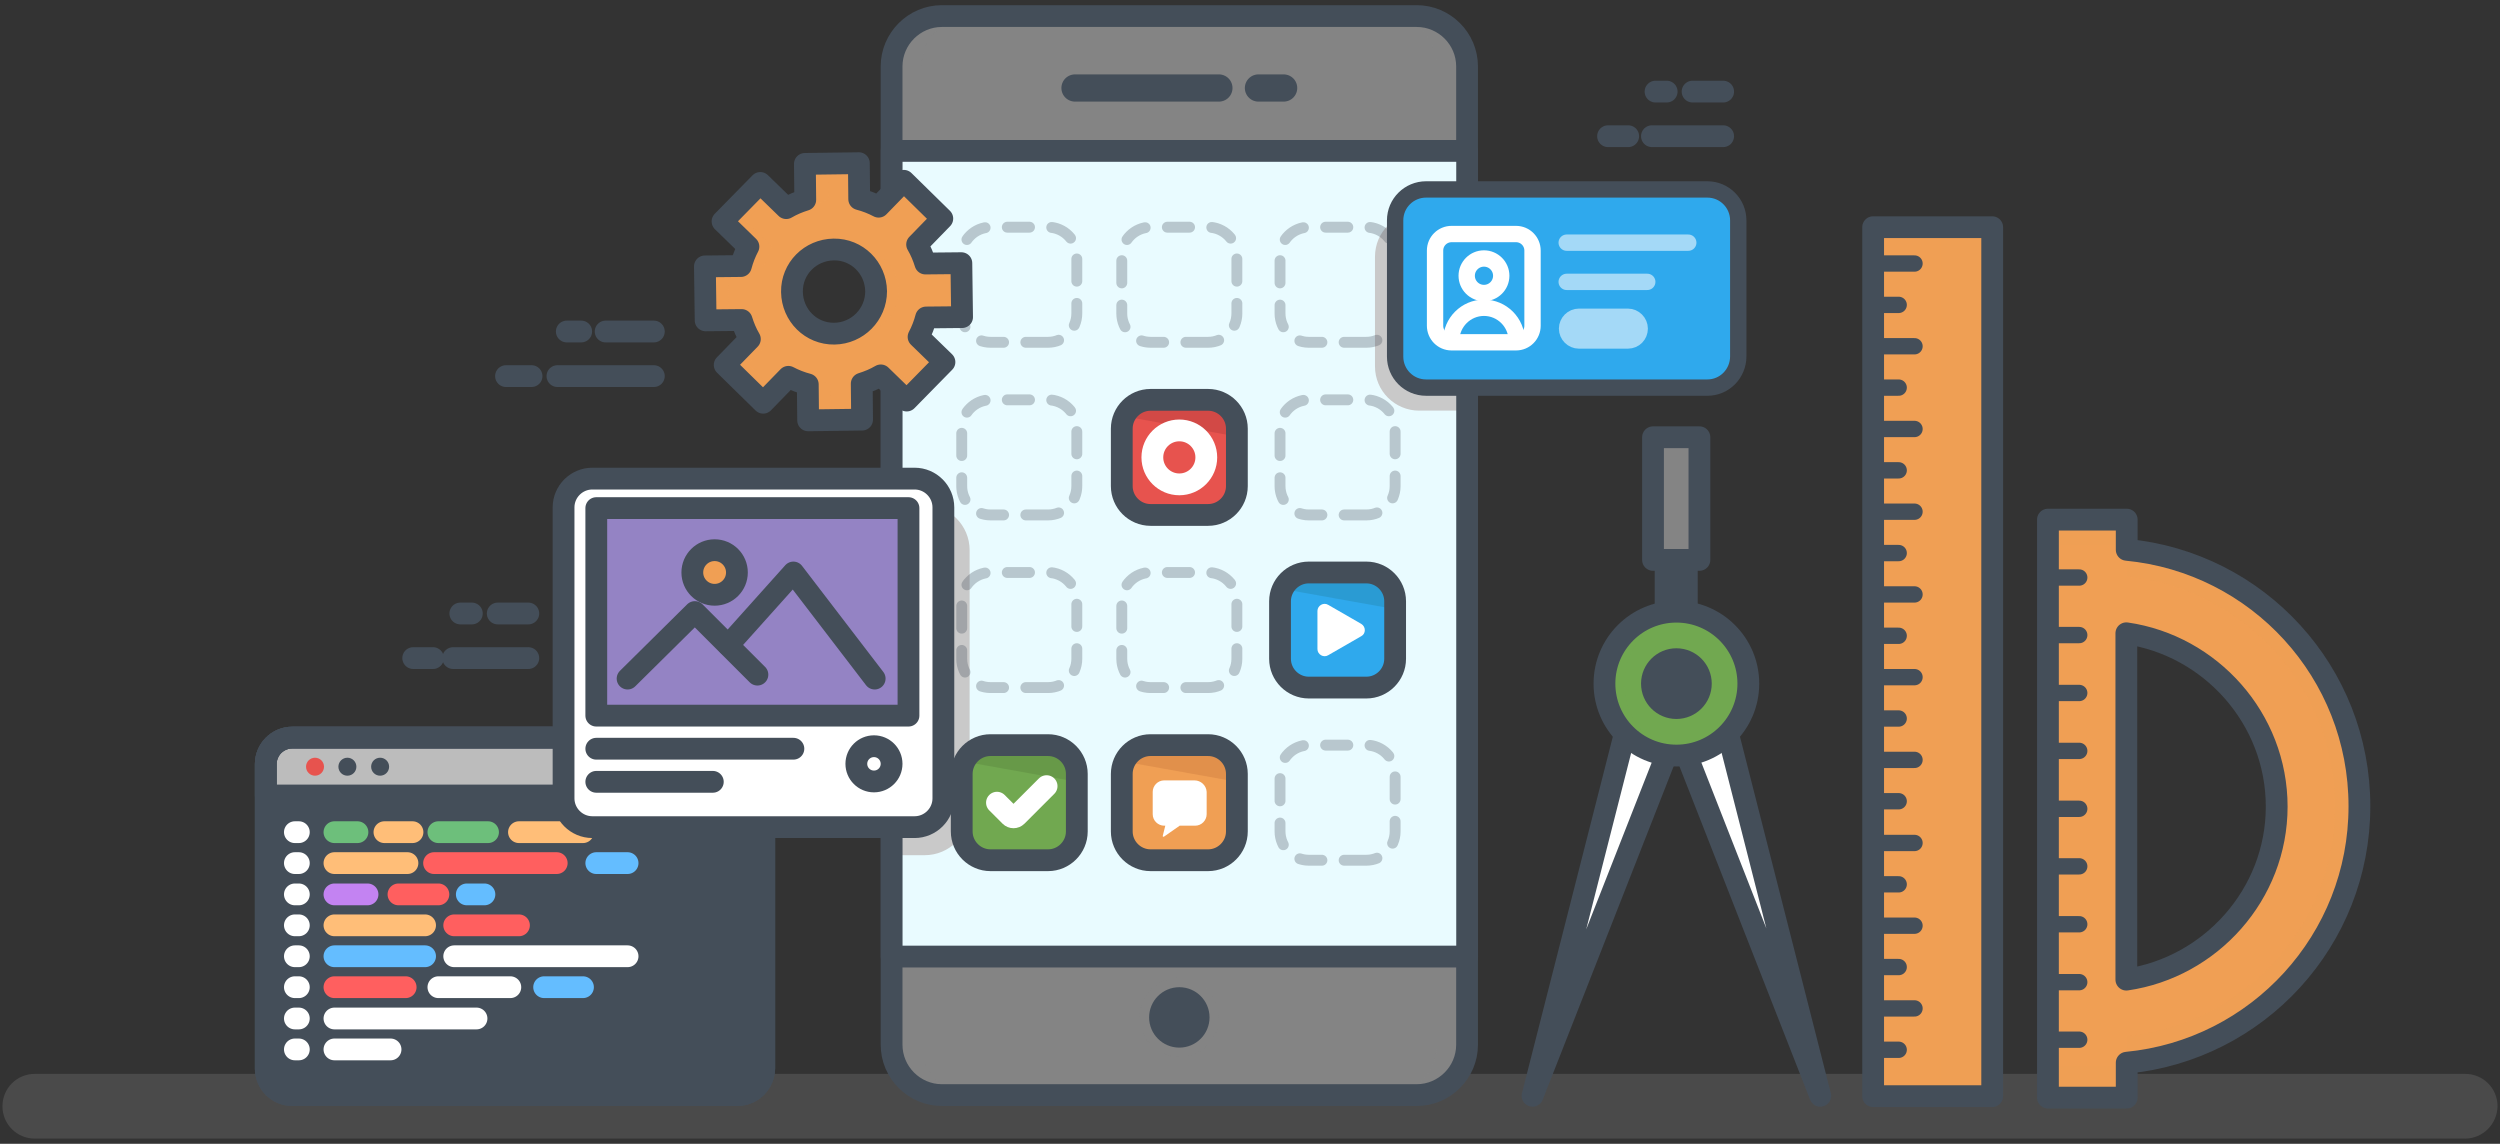 <svg width="459" height="210" viewBox="0 0 459 210" fill="none" xmlns="http://www.w3.org/2000/svg">
<rect x="0" y="0" width="459" height="210" fill="#333333" stroke="none"/>
<path opacity="0.28" d="M452.538 209.05H6.396C3.094 209.05 0.452 206.409 0.452 203.107C0.452 199.805 3.094 197.163 6.396 197.163H452.604C455.906 197.163 458.548 199.805 458.548 203.107C458.482 206.409 455.84 209.05 452.538 209.05Z" fill="#848484"/>
<path d="M433.19 148.032C433.19 123.467 414.567 103.259 390.464 100.948V95.401H376.002V201.522H390.464V195.116C414.501 192.805 433.19 172.598 433.19 148.032ZM390.398 179.862V116.269C405.851 118.514 418.001 131.919 418.001 148.098C418.001 164.211 405.851 177.617 390.398 179.862Z" fill="#F09F54"/>
<path opacity="0.29" d="M390.398 100.948V95.401H375.936V201.522H390.398V195.116C414.501 192.805 433.124 172.664 433.124 148.032C433.19 123.467 414.501 103.259 390.398 100.948ZM390.398 190.23V195.711H376.861V100.222H390.398V105.835C411.596 107.882 428.699 125.976 428.699 148.032C428.765 170.088 411.662 188.182 390.398 190.23Z" fill="#F09F54"/>
<path d="M433.19 148.032C433.19 123.467 414.567 103.259 390.464 100.948V95.401H376.002V201.522H390.464V195.116C414.501 192.805 433.19 172.598 433.19 148.032ZM390.398 179.862V116.269C405.851 118.514 418.001 131.919 418.001 148.098C418.001 164.211 405.851 177.617 390.398 179.862Z" stroke="#444E59" stroke-width="4" stroke-miterlimit="10" stroke-linecap="round" stroke-linejoin="round"/>
<path d="M381.747 190.89H375.936" stroke="#444E59" stroke-width="3" stroke-miterlimit="10" stroke-linecap="round" stroke-linejoin="round"/>
<path d="M381.747 180.324H375.936" stroke="#444E59" stroke-width="3" stroke-miterlimit="10" stroke-linecap="round" stroke-linejoin="round"/>
<path d="M381.747 169.692H375.936" stroke="#444E59" stroke-width="3" stroke-miterlimit="10" stroke-linecap="round" stroke-linejoin="round"/>
<path d="M381.747 159.06H375.936" stroke="#444E59" stroke-width="3" stroke-miterlimit="10" stroke-linecap="round" stroke-linejoin="round"/>
<path d="M381.747 148.495H375.936" stroke="#444E59" stroke-width="3" stroke-miterlimit="10" stroke-linecap="round" stroke-linejoin="round"/>
<path d="M381.747 137.863H375.936" stroke="#444E59" stroke-width="3" stroke-miterlimit="10" stroke-linecap="round" stroke-linejoin="round"/>
<path d="M381.747 127.231H375.936" stroke="#444E59" stroke-width="3" stroke-miterlimit="10" stroke-linecap="round" stroke-linejoin="round"/>
<path d="M381.747 116.599H375.936" stroke="#444E59" stroke-width="3" stroke-miterlimit="10" stroke-linecap="round" stroke-linejoin="round"/>
<path d="M381.747 106.033H375.936" stroke="#444E59" stroke-width="3" stroke-miterlimit="10" stroke-linecap="round" stroke-linejoin="round"/>
<path d="M365.766 41.713H343.908V201.258H365.766V41.713Z" fill="#F09F54"/>
<path d="M365.766 41.713H343.908V201.258H365.766V41.713Z" fill="#F09F54"/>
<path opacity="0.29" d="M365.766 41.713H356.257V201.258H365.766V41.713Z" fill="#F09F54"/>
<path d="M365.766 41.713H343.908V201.258H365.766V41.713Z" stroke="#444E59" stroke-width="4" stroke-miterlimit="10" stroke-linecap="round" stroke-linejoin="round"/>
<path d="M351.503 185.145H343.908" stroke="#444E59" stroke-width="3" stroke-miterlimit="10" stroke-linecap="round" stroke-linejoin="round"/>
<path d="M348.597 192.739H343.908" stroke="#444E59" stroke-width="3" stroke-miterlimit="10" stroke-linecap="round" stroke-linejoin="round"/>
<path d="M351.503 169.956H343.908" stroke="#444E59" stroke-width="3" stroke-miterlimit="10" stroke-linecap="round" stroke-linejoin="round"/>
<path d="M348.597 177.551H343.908" stroke="#444E59" stroke-width="3" stroke-miterlimit="10" stroke-linecap="round" stroke-linejoin="round"/>
<path d="M351.503 154.768H343.908" stroke="#444E59" stroke-width="3" stroke-miterlimit="10" stroke-linecap="round" stroke-linejoin="round"/>
<path d="M348.597 162.362H343.908" stroke="#444E59" stroke-width="3" stroke-miterlimit="10" stroke-linecap="round" stroke-linejoin="round"/>
<path d="M351.503 139.514H343.908" stroke="#444E59" stroke-width="3" stroke-miterlimit="10" stroke-linecap="round" stroke-linejoin="round"/>
<path d="M348.597 147.108H343.908" stroke="#444E59" stroke-width="3" stroke-miterlimit="10" stroke-linecap="round" stroke-linejoin="round"/>
<path d="M351.503 124.325H343.908" stroke="#444E59" stroke-width="3" stroke-miterlimit="10" stroke-linecap="round" stroke-linejoin="round"/>
<path d="M348.597 131.919H343.908" stroke="#444E59" stroke-width="3" stroke-miterlimit="10" stroke-linecap="round" stroke-linejoin="round"/>
<path d="M351.503 109.137H343.908" stroke="#444E59" stroke-width="3" stroke-miterlimit="10" stroke-linecap="round" stroke-linejoin="round"/>
<path d="M348.597 116.731H343.908" stroke="#444E59" stroke-width="3" stroke-miterlimit="10" stroke-linecap="round" stroke-linejoin="round"/>
<path d="M351.503 93.948H343.908" stroke="#444E59" stroke-width="3" stroke-miterlimit="10" stroke-linecap="round" stroke-linejoin="round"/>
<path d="M348.597 101.543H343.908" stroke="#444E59" stroke-width="3" stroke-miterlimit="10" stroke-linecap="round" stroke-linejoin="round"/>
<path d="M351.503 78.76H343.908" stroke="#444E59" stroke-width="3" stroke-miterlimit="10" stroke-linecap="round" stroke-linejoin="round"/>
<path d="M348.597 86.354H343.908" stroke="#444E59" stroke-width="3" stroke-miterlimit="10" stroke-linecap="round" stroke-linejoin="round"/>
<path d="M351.503 63.572H343.908" stroke="#444E59" stroke-width="3" stroke-miterlimit="10" stroke-linecap="round" stroke-linejoin="round"/>
<path d="M348.597 71.166H343.908" stroke="#444E59" stroke-width="3" stroke-miterlimit="10" stroke-linecap="round" stroke-linejoin="round"/>
<path d="M351.503 48.383H343.908" stroke="#444E59" stroke-width="3" stroke-miterlimit="10" stroke-linecap="round" stroke-linejoin="round"/>
<path d="M348.597 55.977H343.908" stroke="#444E59" stroke-width="3" stroke-miterlimit="10" stroke-linecap="round" stroke-linejoin="round"/>
<path d="M312.013 80.279H303.494V102.797H312.013V80.279Z" fill="#848484"/>
<path opacity="0.25" d="M306.664 80.279H303.494V102.797H306.664V80.279Z" fill="#848484"/>
<path d="M312.013 80.279H303.494V102.797H312.013V80.279Z" stroke="#444E59" stroke-width="4" stroke-miterlimit="10" stroke-linecap="round" stroke-linejoin="round"/>
<path d="M309.701 102.863H305.805V113.759H309.701V102.863Z" fill="white"/>
<path d="M309.701 102.863H305.805V113.759H309.701V102.863Z" stroke="#444E59" stroke-width="4" stroke-miterlimit="10" stroke-linecap="round" stroke-linejoin="round"/>
<path d="M301.183 123.467L281.372 201.192L311.484 124.523L301.183 123.467Z" fill="white"/>
<path d="M301.183 123.467L281.372 201.192L311.484 124.523L301.183 123.467Z" stroke="#444E59" stroke-width="4" stroke-miterlimit="10" stroke-linecap="round" stroke-linejoin="round"/>
<path d="M314.39 123.467L334.201 201.192L304.154 124.523L314.39 123.467Z" fill="white"/>
<path d="M314.39 123.467L334.201 201.192L304.154 124.523L314.39 123.467Z" stroke="#444E59" stroke-width="4" stroke-miterlimit="10" stroke-linecap="round" stroke-linejoin="round"/>
<path d="M307.786 138.721C315.08 138.721 320.994 132.808 320.994 125.514C320.994 118.22 315.08 112.306 307.786 112.306C300.492 112.306 294.579 118.22 294.579 125.514C294.579 132.808 300.492 138.721 307.786 138.721Z" fill="#71A850"/>
<path opacity="0.4" d="M298.277 125.514C298.277 118.844 303.23 113.363 309.635 112.439C309.041 112.373 308.447 112.306 307.786 112.306C300.522 112.306 294.579 118.25 294.579 125.514C294.579 132.778 300.522 138.721 307.786 138.721C308.381 138.721 309.041 138.655 309.635 138.589C303.23 137.664 298.277 132.183 298.277 125.514Z" fill="#71A850"/>
<path d="M307.786 138.721C315.08 138.721 320.994 132.808 320.994 125.514C320.994 118.22 315.08 112.306 307.786 112.306C300.492 112.306 294.579 118.22 294.579 125.514C294.579 132.808 300.492 138.721 307.786 138.721Z" stroke="#444E59" stroke-width="4" stroke-miterlimit="10" stroke-linecap="round" stroke-linejoin="round"/>
<path d="M307.786 130.004C310.266 130.004 312.277 127.994 312.277 125.514C312.277 123.034 310.266 121.023 307.786 121.023C305.306 121.023 303.296 123.034 303.296 125.514C303.296 127.994 305.306 130.004 307.786 130.004Z" fill="#444E59"/>
<path d="M307.786 130.004C310.266 130.004 312.277 127.994 312.277 125.514C312.277 123.034 310.266 121.023 307.786 121.023C305.306 121.023 303.296 123.034 303.296 125.514C303.296 127.994 305.306 130.004 307.786 130.004Z" stroke="#444E59" stroke-width="4" stroke-miterlimit="10" stroke-linecap="round" stroke-linejoin="round"/>
<path d="M260.108 201.06H172.94C167.855 201.06 163.695 196.899 163.695 191.814V12.195C163.695 7.11 167.855 2.95 172.94 2.95H260.108C265.193 2.95 269.353 7.11 269.353 12.195V191.814C269.353 196.899 265.193 201.06 260.108 201.06Z" fill="#848484"/>
<path opacity="0.28" d="M260.108 2.95H254.561C259.646 2.95 263.806 7.11 263.806 12.195V191.814C263.806 196.899 259.646 201.06 254.561 201.06H260.174C265.259 201.06 269.419 196.899 269.419 191.814V12.195C269.353 7.044 265.193 2.95 260.108 2.95Z" fill="#848484"/>
<path opacity="0.48" d="M169.176 191.814V12.195C169.176 7.11 173.336 2.95 178.421 2.95H172.94C167.855 2.95 163.695 7.11 163.695 12.195V191.814C163.695 196.899 167.855 201.06 172.94 201.06H178.421C173.336 201.06 169.176 196.899 169.176 191.814Z" fill="#848484"/>
<path d="M260.108 201.06H172.94C167.855 201.06 163.695 196.899 163.695 191.814V12.195C163.695 7.11 167.855 2.95 172.94 2.95H260.108C265.193 2.95 269.353 7.11 269.353 12.195V191.814C269.353 196.899 265.193 201.06 260.108 201.06Z" stroke="#444E59" stroke-width="4" stroke-miterlimit="10" stroke-linecap="round" stroke-linejoin="round"/>
<path d="M269.366 175.628V27.706L163.707 27.706L163.707 175.628L269.366 175.628Z" fill="#E9FBFF"/>
<path d="M268.825 75.392H260.57C256.08 75.392 252.448 71.76 252.448 67.27V47.128C252.448 42.638 256.08 39.006 260.57 39.006H268.825V75.392Z" fill="#C9C9C9"/>
<path d="M169.77 157.013H163.695V92.76H169.77C174.326 92.76 178.025 96.458 178.025 101.014V148.759C177.958 153.315 174.326 157.013 169.77 157.013Z" fill="#C9C9C9"/>
<path d="M269.366 175.628V27.706L163.707 27.706L163.707 175.628L269.366 175.628Z" stroke="#444E59" stroke-width="4" stroke-miterlimit="10" stroke-linecap="round" stroke-linejoin="round"/>
<path d="M231.052 16.157H235.674" stroke="#444E59" stroke-width="5" stroke-miterlimit="10" stroke-linecap="round" stroke-linejoin="round"/>
<path d="M197.373 16.157H223.788" stroke="#444E59" stroke-width="5" stroke-miterlimit="10" stroke-linecap="round" stroke-linejoin="round"/>
<path opacity="0.29" d="M216.524 194.06C220.536 194.06 223.788 190.807 223.788 186.796C223.788 182.784 220.536 179.532 216.524 179.532C212.512 179.532 209.26 182.784 209.26 186.796C209.26 190.807 212.512 194.06 216.524 194.06Z" fill="#848484"/>
<path d="M216.524 192.343C219.587 192.343 222.071 189.859 222.071 186.796C222.071 183.732 219.587 181.249 216.524 181.249C213.46 181.249 210.977 183.732 210.977 186.796C210.977 189.859 213.46 192.343 216.524 192.343Z" fill="#444E59"/>
<g opacity="0.3">
<path d="M192.421 157.938H181.855C178.949 157.938 176.572 155.56 176.572 152.655V142.089C176.572 139.183 178.949 136.806 181.855 136.806H192.421C195.326 136.806 197.703 139.183 197.703 142.089V152.655C197.703 155.56 195.326 157.938 192.421 157.938Z" stroke="#444E59" stroke-width="2" stroke-linecap="round" stroke-linejoin="round" stroke-dasharray="4.08 4.08"/>
<path d="M250.863 157.938H240.297C237.391 157.938 235.014 155.56 235.014 152.655V142.089C235.014 139.183 237.391 136.806 240.297 136.806H250.863C253.768 136.806 256.146 139.183 256.146 142.089V152.655C256.146 155.56 253.768 157.938 250.863 157.938Z" stroke="#444E59" stroke-width="2" stroke-linecap="round" stroke-linejoin="round" stroke-dasharray="4.08 4.08"/>
<path d="M221.807 157.938H211.241C208.335 157.938 205.958 155.56 205.958 152.655V142.089C205.958 139.183 208.335 136.806 211.241 136.806H221.807C224.712 136.806 227.09 139.183 227.09 142.089V152.655C227.09 155.56 224.712 157.938 221.807 157.938Z" stroke="#444E59" stroke-width="2" stroke-linecap="round" stroke-linejoin="round" stroke-dasharray="4.08 4.08"/>
<path d="M192.421 126.24H181.855C178.949 126.24 176.572 123.863 176.572 120.957V110.391C176.572 107.486 178.949 105.108 181.855 105.108H192.421C195.326 105.108 197.703 107.486 197.703 110.391V120.957C197.703 123.863 195.326 126.24 192.421 126.24Z" stroke="#444E59" stroke-width="2" stroke-linecap="round" stroke-linejoin="round" stroke-dasharray="4.08 4.08"/>
<path d="M250.863 126.24H240.297C237.391 126.24 235.014 123.863 235.014 120.957V110.391C235.014 107.486 237.391 105.108 240.297 105.108H250.863C253.768 105.108 256.146 107.486 256.146 110.391V120.957C256.146 123.863 253.768 126.24 250.863 126.24Z" stroke="#444E59" stroke-width="2" stroke-linecap="round" stroke-linejoin="round" stroke-dasharray="4.08 4.08"/>
<path d="M221.807 126.24H211.241C208.335 126.24 205.958 123.863 205.958 120.957V110.391C205.958 107.486 208.335 105.108 211.241 105.108H221.807C224.712 105.108 227.09 107.486 227.09 110.391V120.957C227.09 123.863 224.712 126.24 221.807 126.24Z" stroke="#444E59" stroke-width="2" stroke-linecap="round" stroke-linejoin="round" stroke-dasharray="4.08 4.08"/>
<path d="M192.421 94.543H181.855C178.949 94.543 176.572 92.165 176.572 89.26V78.694C176.572 75.788 178.949 73.411 181.855 73.411H192.421C195.326 73.411 197.703 75.788 197.703 78.694V89.26C197.703 92.165 195.326 94.543 192.421 94.543Z" stroke="#444E59" stroke-width="2" stroke-linecap="round" stroke-linejoin="round" stroke-dasharray="4.08 4.08"/>
<path d="M250.863 94.543H240.297C237.391 94.543 235.014 92.165 235.014 89.26V78.694C235.014 75.788 237.391 73.411 240.297 73.411H250.863C253.768 73.411 256.146 75.788 256.146 78.694V89.26C256.146 92.165 253.768 94.543 250.863 94.543Z" stroke="#444E59" stroke-width="2" stroke-linecap="round" stroke-linejoin="round" stroke-dasharray="4.08 4.08"/>
<path d="M221.807 94.543H211.241C208.335 94.543 205.958 92.165 205.958 89.26V78.694C205.958 75.788 208.335 73.411 211.241 73.411H221.807C224.712 73.411 227.09 75.788 227.09 78.694V89.26C227.09 92.165 224.712 94.543 221.807 94.543Z" stroke="#444E59" stroke-width="2" stroke-linecap="round" stroke-linejoin="round" stroke-dasharray="4.08 4.08"/>
<path d="M192.421 62.845H181.855C178.949 62.845 176.572 60.468 176.572 57.562V46.996C176.572 44.091 178.949 41.713 181.855 41.713H192.421C195.326 41.713 197.703 44.091 197.703 46.996V57.562C197.703 60.468 195.326 62.845 192.421 62.845Z" stroke="#444E59" stroke-width="2" stroke-linecap="round" stroke-linejoin="round" stroke-dasharray="4.08 4.08"/>
<path d="M250.863 62.845H240.297C237.391 62.845 235.014 60.468 235.014 57.562V46.996C235.014 44.091 237.391 41.713 240.297 41.713H250.863C253.768 41.713 256.146 44.091 256.146 46.996V57.562C256.146 60.468 253.768 62.845 250.863 62.845Z" stroke="#444E59" stroke-width="2" stroke-linecap="round" stroke-linejoin="round" stroke-dasharray="4.08 4.08"/>
<path d="M221.807 62.845H211.241C208.335 62.845 205.958 60.468 205.958 57.562V46.996C205.958 44.091 208.335 41.713 211.241 41.713H221.807C224.712 41.713 227.09 44.091 227.09 46.996V57.562C227.09 60.468 224.712 62.845 221.807 62.845Z" stroke="#444E59" stroke-width="2" stroke-linecap="round" stroke-linejoin="round" stroke-dasharray="4.08 4.08"/>
</g>
<path d="M192.421 157.938H181.855C178.949 157.938 176.572 155.56 176.572 152.655V142.089C176.572 139.183 178.949 136.806 181.855 136.806H192.421C195.326 136.806 197.703 139.183 197.703 142.089V152.655C197.703 155.56 195.326 157.938 192.421 157.938Z" fill="#71A850"/>
<path opacity="0.52" d="M192.421 136.806H181.855C179.742 136.806 177.893 138.061 177.1 139.844L197.703 143.542V142.089C197.703 139.183 195.326 136.806 192.421 136.806Z" fill="#5F8C42"/>
<path d="M192.421 157.938H181.855C178.949 157.938 176.572 155.56 176.572 152.655V142.089C176.572 139.183 178.949 136.806 181.855 136.806H192.421C195.326 136.806 197.703 139.183 197.703 142.089V152.655C197.703 155.56 195.326 157.938 192.421 157.938Z" stroke="#444E59" stroke-width="4" stroke-miterlimit="10" stroke-linecap="round" stroke-linejoin="round"/>
<path d="M221.807 157.938H211.241C208.335 157.938 205.958 155.56 205.958 152.655V142.089C205.958 139.183 208.335 136.806 211.241 136.806H221.807C224.712 136.806 227.09 139.183 227.09 142.089V152.655C227.09 155.56 224.712 157.938 221.807 157.938Z" fill="#F09F54"/>
<path opacity="0.52" d="M221.807 136.806H211.241C209.128 136.806 207.279 138.061 206.486 139.844L227.09 143.542V142.089C227.09 139.183 224.712 136.806 221.807 136.806Z" fill="#D38444"/>
<path d="M221.807 157.938H211.241C208.335 157.938 205.958 155.56 205.958 152.655V142.089C205.958 139.183 208.335 136.806 211.241 136.806H221.807C224.712 136.806 227.09 139.183 227.09 142.089V152.655C227.09 155.56 224.712 157.938 221.807 157.938Z" stroke="#444E59" stroke-width="4" stroke-miterlimit="10" stroke-linecap="round" stroke-linejoin="round"/>
<path d="M250.863 126.24H240.297C237.391 126.24 235.014 123.863 235.014 120.957V110.391C235.014 107.486 237.391 105.109 240.297 105.109H250.863C253.769 105.109 256.146 107.486 256.146 110.391V120.957C256.146 123.863 253.769 126.24 250.863 126.24Z" fill="#2FA9ED"/>
<path opacity="0.52" d="M250.863 105.109H240.297C238.184 105.109 236.335 106.363 235.542 108.146L256.146 111.844V110.391C256.146 107.486 253.769 105.109 250.863 105.109Z" fill="#288FBC"/>
<path d="M250.863 126.24H240.297C237.391 126.24 235.014 123.863 235.014 120.957V110.391C235.014 107.486 237.391 105.109 240.297 105.109H250.863C253.769 105.109 256.146 107.486 256.146 110.391V120.957C256.146 123.863 253.769 126.24 250.863 126.24Z" stroke="#444E59" stroke-width="4" stroke-miterlimit="10" stroke-linecap="round" stroke-linejoin="round"/>
<path d="M221.807 94.543H211.241C208.335 94.543 205.958 92.165 205.958 89.26V78.694C205.958 75.788 208.335 73.411 211.241 73.411H221.807C224.712 73.411 227.09 75.788 227.09 78.694V89.26C227.09 92.165 224.712 94.543 221.807 94.543Z" fill="#E7534E"/>
<path opacity="0.52" d="M221.807 73.411H211.241C209.128 73.411 207.279 74.666 206.486 76.449L227.09 80.147V78.694C227.09 75.788 224.712 73.411 221.807 73.411Z" fill="#BF4040"/>
<path d="M221.807 94.543H211.241C208.335 94.543 205.958 92.165 205.958 89.26V78.694C205.958 75.788 208.335 73.411 211.241 73.411H221.807C224.712 73.411 227.09 75.788 227.09 78.694V89.26C227.09 92.165 224.712 94.543 221.807 94.543Z" stroke="#444E59" stroke-width="4" stroke-miterlimit="10" stroke-linecap="round" stroke-linejoin="round"/>
<path d="M243.863 111.052L249.938 114.552C250.797 115.08 250.797 116.335 249.938 116.797L243.863 120.297C243.005 120.825 241.882 120.165 241.882 119.174V112.174C241.882 111.184 243.005 110.524 243.863 111.052Z" fill="white"/>
<path d="M219.297 143.278H213.75C212.562 143.278 211.637 144.268 211.637 145.391V149.485C211.637 150.674 212.628 151.598 213.75 151.598H213.948L213.486 153.447C213.42 153.579 213.618 153.711 213.75 153.579L216.59 151.598H219.43C220.618 151.598 221.543 150.608 221.543 149.485V145.391C221.477 144.202 220.486 143.278 219.297 143.278Z" fill="white"/>
<path d="M183.043 147.372L185.487 149.815C185.817 150.145 186.345 150.145 186.675 149.815L192.156 144.334" stroke="white" stroke-width="4" stroke-miterlimit="10" stroke-linecap="round" stroke-linejoin="round"/>
<path d="M216.524 88.93C219.259 88.93 221.477 86.712 221.477 83.977C221.477 81.242 219.259 79.024 216.524 79.024C213.789 79.024 211.571 81.242 211.571 83.977C211.571 86.712 213.789 88.93 216.524 88.93Z" stroke="white" stroke-width="4" stroke-miterlimit="10" stroke-linecap="round" stroke-linejoin="round"/>
<path d="M176.638 58.222L176.506 48.317L169.902 48.383C169.506 47.128 169.044 46.006 168.383 44.883L173.006 40.129L165.94 33.195L161.317 37.949C160.195 37.355 159.006 36.893 157.751 36.563L157.685 29.959L147.78 30.091L147.846 36.695C146.591 37.091 145.469 37.553 144.346 38.214L139.591 33.591L132.658 40.657L137.412 45.279C136.818 46.402 136.356 47.591 136.025 48.845L129.422 48.911L129.554 58.817L136.157 58.751C136.554 60.005 137.016 61.128 137.676 62.251L133.054 67.005L140.12 73.939L144.742 69.185C145.865 69.779 147.054 70.241 148.308 70.571L148.374 77.175L158.28 77.043L158.214 70.439C159.468 70.043 160.591 69.581 161.714 68.921L166.468 73.543L173.402 66.477L168.647 61.855C169.242 60.732 169.704 59.543 170.034 58.289L176.638 58.222ZM153.195 61.26C148.903 61.326 145.469 57.892 145.403 53.6C145.337 49.308 148.77 45.874 153.063 45.808C157.355 45.742 160.789 49.176 160.855 53.468C160.855 57.76 157.421 61.194 153.195 61.26Z" fill="white"/>
<path d="M176.638 58.222L176.506 48.317L169.902 48.383C169.506 47.128 169.044 46.006 168.383 44.883L173.006 40.129L165.94 33.195L161.317 37.949C160.195 37.355 159.006 36.893 157.751 36.563L157.685 29.959L147.78 30.091L147.846 36.695C146.591 37.091 145.469 37.553 144.346 38.214L139.591 33.591L132.658 40.657L137.412 45.279C136.818 46.402 136.356 47.591 136.025 48.845L129.422 48.911L129.554 58.817L136.157 58.751C136.554 60.005 137.016 61.128 137.676 62.251L133.054 67.005L140.12 73.939L144.742 69.185C145.865 69.779 147.054 70.241 148.308 70.571L148.374 77.175L158.28 77.043L158.214 70.439C159.468 70.043 160.591 69.581 161.714 68.921L166.468 73.543L173.402 66.477L168.647 61.855C169.242 60.732 169.704 59.543 170.034 58.289L176.638 58.222ZM153.195 61.26C148.903 61.326 145.469 57.892 145.403 53.6C145.337 49.308 148.77 45.874 153.063 45.808C157.355 45.742 160.789 49.176 160.855 53.468C160.855 57.76 157.421 61.194 153.195 61.26Z" fill="#F09F54"/>
<path d="M176.638 58.222L176.506 48.317L169.902 48.383C169.506 47.128 169.044 46.006 168.383 44.883L173.006 40.129L165.94 33.195L161.317 37.949C160.195 37.355 159.006 36.893 157.751 36.563L157.685 29.959L147.78 30.091L147.846 36.695C146.591 37.091 145.469 37.553 144.346 38.214L139.591 33.591L132.658 40.657L137.412 45.279C136.818 46.402 136.356 47.591 136.025 48.845L129.422 48.911L129.554 58.817L136.157 58.751C136.554 60.005 137.016 61.128 137.676 62.251L133.054 67.005L140.12 73.939L144.742 69.185C145.865 69.779 147.054 70.241 148.308 70.571L148.374 77.175L158.28 77.043L158.214 70.439C159.468 70.043 160.591 69.581 161.714 68.921L166.468 73.543L173.402 66.477L168.647 61.855C169.242 60.732 169.704 59.543 170.034 58.289L176.638 58.222ZM153.195 61.26C148.903 61.326 145.469 57.892 145.403 53.6C145.337 49.308 148.77 45.874 153.063 45.808C157.355 45.742 160.789 49.176 160.855 53.468C160.855 57.76 157.421 61.194 153.195 61.26Z" fill="#F09F54"/>
<g opacity="0.29">
<path d="M174.128 48.383H176.572V48.317L174.128 48.383Z" fill="#F09F54"/>
<path d="M165.544 38.015L168.119 35.374L166.006 33.261L162.572 36.761C163.629 37.091 164.619 37.487 165.544 38.015Z" fill="#F09F54"/>
<path d="M157.157 45.808C156.431 45.808 155.77 45.94 155.176 46.072C158.412 46.996 160.789 49.902 160.789 53.402C160.855 56.968 158.412 60.005 155.176 60.93C155.836 61.128 156.629 61.26 157.355 61.194C161.648 61.128 165.015 57.628 165.015 53.402C165.015 49.175 161.449 45.808 157.157 45.808Z" fill="#F09F54"/>
<path d="M147.318 36.893L148.638 38.147C149.761 37.553 150.884 37.025 152.138 36.629L152.072 30.025L157.751 29.959V29.893L147.846 30.025L147.912 36.629C147.78 36.761 147.516 36.827 147.318 36.893Z" fill="#F09F54"/>
<path d="M152.468 70.505C151.214 70.175 150.025 69.713 148.903 69.119L147.714 70.373C147.912 70.439 148.11 70.505 148.308 70.571L148.374 77.175L152.535 77.109L152.468 70.505Z" fill="#F09F54"/>
<path d="M133.714 48.845L140.318 48.779C140.648 47.525 141.11 46.336 141.705 45.213L136.95 40.591L141.837 35.638L139.723 33.525L132.79 40.591L137.544 45.213C136.95 46.336 136.488 47.525 136.157 48.779L129.554 48.845L129.686 58.751L133.846 58.685L133.714 48.845Z" fill="#F09F54"/>
<path d="M165.874 68.921C164.949 69.449 164.025 69.845 163.034 70.175L166.468 73.543L168.515 71.43L165.874 68.921Z" fill="#F09F54"/>
<path d="M137.28 66.873L141.903 62.119C141.308 60.996 140.78 59.873 140.384 58.619L136.223 58.685C136.62 59.873 137.082 61.062 137.676 62.119L133.054 66.873L140.12 73.807L142.167 71.694L137.28 66.873Z" fill="#F09F54"/>
</g>
<path d="M176.638 58.222L176.506 48.317L169.902 48.383C169.506 47.128 169.044 46.006 168.383 44.883L173.006 40.129L165.94 33.195L161.317 37.949C160.195 37.355 159.006 36.893 157.751 36.563L157.685 29.959L147.78 30.091L147.846 36.695C146.591 37.091 145.469 37.553 144.346 38.214L139.591 33.591L132.658 40.657L137.412 45.279C136.818 46.402 136.356 47.591 136.025 48.845L129.422 48.911L129.554 58.817L136.157 58.751C136.554 60.005 137.016 61.128 137.676 62.251L133.054 67.005L140.12 73.939L144.742 69.185C145.865 69.779 147.054 70.241 148.308 70.571L148.374 77.175L158.28 77.043L158.214 70.439C159.468 70.043 160.591 69.581 161.714 68.921L166.468 73.543L173.402 66.477L168.647 61.855C169.242 60.732 169.704 59.543 170.034 58.289L176.638 58.222ZM153.195 61.26C148.903 61.326 145.469 57.892 145.403 53.6C145.337 49.308 148.77 45.874 153.063 45.808C157.355 45.742 160.789 49.176 160.855 53.468C160.855 57.76 157.421 61.194 153.195 61.26Z" stroke="#444E59" stroke-width="4" stroke-miterlimit="10" stroke-linecap="round" stroke-linejoin="round"/>
<path d="M135.365 201.06H53.678C50.97 201.06 48.791 198.88 48.791 196.173V140.306C48.791 137.598 50.97 135.419 53.678 135.419H135.431C138.139 135.419 140.318 137.598 140.318 140.306V196.173C140.252 198.88 138.073 201.06 135.365 201.06Z" fill="#444E59"/>
<path d="M140.252 146.051H48.791V140.306C48.791 137.598 50.97 135.419 53.678 135.419H135.431C138.139 135.419 140.318 137.598 140.318 140.306V146.051H140.252Z" fill="#BCBCBC"/>
<path d="M135.365 201.06H53.678C50.97 201.06 48.791 198.88 48.791 196.173V140.306C48.791 137.598 50.97 135.419 53.678 135.419H135.431C138.139 135.419 140.318 137.598 140.318 140.306V196.173C140.252 198.88 138.073 201.06 135.365 201.06Z" stroke="#444E59" stroke-width="4" stroke-miterlimit="10" stroke-linecap="round" stroke-linejoin="round"/>
<path d="M135.365 201.06H53.678C50.97 201.06 48.791 198.88 48.791 196.173V140.306C48.791 137.598 50.97 135.419 53.678 135.419H135.431C138.139 135.419 140.318 137.598 140.318 140.306V196.173C140.252 198.88 138.073 201.06 135.365 201.06Z" stroke="#444E59" stroke-width="4" stroke-miterlimit="10" stroke-linecap="round" stroke-linejoin="round"/>
<path d="M140.252 146.051H48.791V140.306C48.791 137.598 50.97 135.419 53.678 135.419H135.431C138.139 135.419 140.318 137.598 140.318 140.306V146.051H140.252Z" stroke="#444E59" stroke-width="4" stroke-miterlimit="10" stroke-linecap="round" stroke-linejoin="round"/>
<path d="M61.404 192.673H71.706" stroke="white" stroke-width="4" stroke-miterlimit="10" stroke-linecap="round" stroke-linejoin="round"/>
<path d="M54.14 192.673H54.866" stroke="white" stroke-width="4" stroke-miterlimit="10" stroke-linecap="round" stroke-linejoin="round"/>
<path d="M61.404 186.994H87.489" stroke="white" stroke-width="4" stroke-miterlimit="10" stroke-linecap="round" stroke-linejoin="round"/>
<path d="M54.14 186.994H54.866" stroke="white" stroke-width="4" stroke-miterlimit="10" stroke-linecap="round" stroke-linejoin="round"/>
<path d="M99.903 181.249H107.035" stroke="#64BDFF" stroke-width="4" stroke-miterlimit="10" stroke-linecap="round" stroke-linejoin="round"/>
<path d="M80.489 181.249H93.696" stroke="white" stroke-width="4" stroke-miterlimit="10" stroke-linecap="round" stroke-linejoin="round"/>
<path d="M61.404 181.249H74.479" stroke="#FF5F5F" stroke-width="4" stroke-miterlimit="10" stroke-linecap="round" stroke-linejoin="round"/>
<path d="M54.14 181.249H54.866" stroke="white" stroke-width="4" stroke-miterlimit="10" stroke-linecap="round" stroke-linejoin="round"/>
<path d="M83.394 175.569H115.224" stroke="white" stroke-width="4" stroke-miterlimit="10" stroke-linecap="round" stroke-linejoin="round"/>
<path d="M61.404 175.569H78.045" stroke="#64BDFF" stroke-width="4" stroke-miterlimit="10" stroke-linecap="round" stroke-linejoin="round"/>
<path d="M54.14 175.569H54.866" stroke="white" stroke-width="4" stroke-miterlimit="10" stroke-linecap="round" stroke-linejoin="round"/>
<path d="M83.394 169.89H95.281" stroke="#FF5F5F" stroke-width="4" stroke-miterlimit="10" stroke-linecap="round" stroke-linejoin="round"/>
<path d="M61.404 169.89H78.045" stroke="#FFBE78" stroke-width="4" stroke-miterlimit="10" stroke-linecap="round" stroke-linejoin="round"/>
<path d="M54.14 169.89H54.866" stroke="white" stroke-width="4" stroke-miterlimit="10" stroke-linecap="round" stroke-linejoin="round"/>
<path d="M85.705 164.211H88.941" stroke="#64BDFF" stroke-width="4" stroke-miterlimit="10" stroke-linecap="round" stroke-linejoin="round"/>
<path d="M73.158 164.211H80.489" stroke="#FF5F5F" stroke-width="4" stroke-miterlimit="10" stroke-linecap="round" stroke-linejoin="round"/>
<path d="M61.404 164.211H67.479" stroke="#C383F2" stroke-width="4" stroke-miterlimit="10" stroke-linecap="round" stroke-linejoin="round"/>
<path d="M54.14 164.211H54.866" stroke="white" stroke-width="4" stroke-miterlimit="10" stroke-linecap="round" stroke-linejoin="round"/>
<path d="M109.479 158.466H115.224" stroke="#64BDFF" stroke-width="4" stroke-miterlimit="10" stroke-linecap="round" stroke-linejoin="round"/>
<path d="M79.696 158.466H102.215" stroke="#FF5F5F" stroke-width="4" stroke-miterlimit="10" stroke-linecap="round" stroke-linejoin="round"/>
<path d="M61.404 158.466H74.809" stroke="#FFBE78" stroke-width="4" stroke-miterlimit="10" stroke-linecap="round" stroke-linejoin="round"/>
<path d="M54.14 158.466H54.866" stroke="white" stroke-width="4" stroke-miterlimit="10" stroke-linecap="round" stroke-linejoin="round"/>
<path d="M95.281 152.787H107.035" stroke="#FFBE78" stroke-width="4" stroke-miterlimit="10" stroke-linecap="round" stroke-linejoin="round"/>
<path d="M80.489 152.787H89.602" stroke="#6DBF7B" stroke-width="4" stroke-miterlimit="10" stroke-linecap="round" stroke-linejoin="round"/>
<path d="M70.583 152.787H75.734" stroke="#FFBE78" stroke-width="4" stroke-miterlimit="10" stroke-linecap="round" stroke-linejoin="round"/>
<path d="M61.404 152.787H65.63" stroke="#6DBF7B" stroke-width="4" stroke-miterlimit="10" stroke-linecap="round" stroke-linejoin="round"/>
<path d="M54.14 152.787H54.866" stroke="white" stroke-width="4" stroke-miterlimit="10" stroke-linecap="round" stroke-linejoin="round"/>
<path d="M57.838 142.419C58.75 142.419 59.489 141.68 59.489 140.768C59.489 139.856 58.75 139.117 57.838 139.117C56.926 139.117 56.187 139.856 56.187 140.768C56.187 141.68 56.926 142.419 57.838 142.419Z" fill="#E7534E"/>
<path d="M63.781 142.419C64.693 142.419 65.432 141.68 65.432 140.768C65.432 139.856 64.693 139.117 63.781 139.117C62.87 139.117 62.13 139.856 62.13 140.768C62.13 141.68 62.87 142.419 63.781 142.419Z" fill="#444E59"/>
<path d="M69.791 142.419C70.703 142.419 71.442 141.68 71.442 140.768C71.442 139.856 70.703 139.117 69.791 139.117C68.879 139.117 68.14 139.856 68.14 140.768C68.14 141.68 68.879 142.419 69.791 142.419Z" fill="#444E59"/>
<path d="M167.921 151.862H108.752C105.847 151.862 103.469 149.485 103.469 146.579V93.156C103.469 90.25 105.847 87.873 108.752 87.873H167.921C170.827 87.873 173.204 90.25 173.204 93.156V146.579C173.204 149.485 170.827 151.862 167.921 151.862Z" fill="white"/>
<path d="M167.921 151.862H108.752C105.847 151.862 103.469 149.485 103.469 146.579V93.156C103.469 90.25 105.847 87.873 108.752 87.873H167.921C170.827 87.873 173.204 90.25 173.204 93.156V146.579C173.204 149.485 170.827 151.862 167.921 151.862Z" fill="white"/>
<path d="M167.921 151.862H108.752C105.847 151.862 103.469 149.485 103.469 146.579V93.156C103.469 90.25 105.847 87.873 108.752 87.873H167.921C170.827 87.873 173.204 90.25 173.204 93.156V146.579C173.204 149.485 170.827 151.862 167.921 151.862Z" stroke="#444E59" stroke-width="4" stroke-miterlimit="10" stroke-linecap="round" stroke-linejoin="round"/>
<path d="M166.798 93.288H109.479V131.391H166.798V93.288Z" fill="#9483C4"/>
<path d="M166.798 93.288H109.479V131.391H166.798V93.288Z" stroke="#444E59" stroke-width="4" stroke-miterlimit="10" stroke-linecap="round" stroke-linejoin="round"/>
<path d="M109.479 137.466H145.667" stroke="#444E59" stroke-width="4" stroke-miterlimit="10" stroke-linecap="round" stroke-linejoin="round"/>
<path d="M109.479 143.542H130.874" stroke="#444E59" stroke-width="4" stroke-miterlimit="10" stroke-linecap="round" stroke-linejoin="round"/>
<path d="M115.224 124.589L127.573 112.373L139.063 123.863" stroke="#444E59" stroke-width="4" stroke-miterlimit="10" stroke-linecap="round" stroke-linejoin="round"/>
<path d="M160.591 124.589L145.667 105.109L133.714 118.448" stroke="#444E59" stroke-width="4" stroke-miterlimit="10" stroke-linecap="round" stroke-linejoin="round"/>
<path d="M160.459 143.476C162.246 143.476 163.695 142.027 163.695 140.24C163.695 138.453 162.246 137.004 160.459 137.004C158.672 137.004 157.223 138.453 157.223 140.24C157.223 142.027 158.672 143.476 160.459 143.476Z" stroke="#444E59" stroke-width="4" stroke-miterlimit="10" stroke-linecap="round" stroke-linejoin="round"/>
<path d="M131.205 109.203C133.466 109.203 135.299 107.37 135.299 105.109C135.299 102.847 133.466 101.014 131.205 101.014C128.944 101.014 127.11 102.847 127.11 105.109C127.11 107.37 128.944 109.203 131.205 109.203Z" fill="#F09F54"/>
<path d="M131.205 109.203C133.466 109.203 135.299 107.37 135.299 105.109C135.299 102.847 133.466 101.014 131.205 101.014C128.944 101.014 127.11 102.847 127.11 105.109C127.11 107.37 128.944 109.203 131.205 109.203Z" stroke="#444E59" stroke-width="4" stroke-miterlimit="10" stroke-linecap="round" stroke-linejoin="round"/>
<path d="M102.347 69.053H120.045" stroke="#444E59" stroke-width="4" stroke-miterlimit="10" stroke-linecap="round" stroke-linejoin="round"/>
<path d="M92.904 69.053H97.592" stroke="#444E59" stroke-width="4" stroke-miterlimit="10" stroke-linecap="round" stroke-linejoin="round"/>
<path d="M111.196 60.864H120.044" stroke="#444E59" stroke-width="4" stroke-miterlimit="10" stroke-linecap="round" stroke-linejoin="round"/>
<path d="M104.064 60.864H106.705" stroke="#444E59" stroke-width="4" stroke-miterlimit="10" stroke-linecap="round" stroke-linejoin="round"/>
<path d="M83.196 120.825H96.998" stroke="#444E59" stroke-width="4" stroke-miterlimit="10" stroke-linecap="round" stroke-linejoin="round"/>
<path d="M75.866 120.825H79.498" stroke="#444E59" stroke-width="4" stroke-miterlimit="10" stroke-linecap="round" stroke-linejoin="round"/>
<path d="M91.385 112.637H96.998" stroke="#444E59" stroke-width="4" stroke-miterlimit="10" stroke-linecap="round" stroke-linejoin="round"/>
<path d="M84.517 112.637H86.63" stroke="#444E59" stroke-width="4" stroke-miterlimit="10" stroke-linecap="round" stroke-linejoin="round"/>
<path d="M303.296 25.006H316.371" stroke="#444E59" stroke-width="4" stroke-miterlimit="10" stroke-linecap="round" stroke-linejoin="round"/>
<path d="M295.239 25.006H298.937" stroke="#444E59" stroke-width="4" stroke-miterlimit="10" stroke-linecap="round" stroke-linejoin="round"/>
<path d="M310.758 16.818H316.371" stroke="#444E59" stroke-width="4" stroke-miterlimit="10" stroke-linecap="round" stroke-linejoin="round"/>
<path d="M303.956 16.818H306.003" stroke="#444E59" stroke-width="4" stroke-miterlimit="10" stroke-linecap="round" stroke-linejoin="round"/>
<path d="M313.465 71.166H261.825C258.655 71.166 256.146 68.59 256.146 65.487V40.459C256.146 37.289 258.721 34.78 261.825 34.78H313.465C316.635 34.78 319.145 37.355 319.145 40.459V65.421C319.145 68.59 316.635 71.166 313.465 71.166Z" fill="#2FA9ED"/>
<path d="M313.465 71.166H261.825C258.655 71.166 256.146 68.59 256.146 65.487V40.459C256.146 37.289 258.721 34.78 261.825 34.78H313.465C316.635 34.78 319.145 37.355 319.145 40.459V65.421C319.145 68.59 316.635 71.166 313.465 71.166Z" stroke="#444E59" stroke-width="3" stroke-miterlimit="10" stroke-linecap="round" stroke-linejoin="round"/>
<path opacity="0.56" d="M287.645 44.553H309.966" stroke="white" stroke-width="3" stroke-miterlimit="10" stroke-linecap="round" stroke-linejoin="round"/>
<path opacity="0.56" d="M287.645 51.751H302.437" stroke="white" stroke-width="3" stroke-miterlimit="10" stroke-linecap="round" stroke-linejoin="round"/>
<g opacity="0.56">
<path d="M298.871 62.515H289.891C288.702 62.515 287.711 61.524 287.711 60.336C287.711 59.147 288.702 58.157 289.891 58.157H298.871C300.06 58.157 301.051 59.147 301.051 60.336C301.051 61.524 300.126 62.515 298.871 62.515Z" fill="white"/>
<path d="M298.871 62.515H289.891C288.702 62.515 287.711 61.524 287.711 60.336C287.711 59.147 288.702 58.157 289.891 58.157H298.871C300.06 58.157 301.051 59.147 301.051 60.336C301.051 61.524 300.126 62.515 298.871 62.515Z" stroke="white" stroke-width="3" stroke-miterlimit="10" stroke-linecap="round" stroke-linejoin="round"/>
</g>
<path d="M278.334 62.845H266.513C264.797 62.845 263.476 61.458 263.476 59.807V46.006C263.476 44.289 264.863 42.968 266.513 42.968H278.334C280.051 42.968 281.372 44.355 281.372 46.006V59.807C281.372 61.458 280.051 62.845 278.334 62.845Z" stroke="white" stroke-width="3" stroke-miterlimit="10" stroke-linecap="round" stroke-linejoin="round"/>
<path d="M272.457 53.798C274.207 53.798 275.627 52.379 275.627 50.628C275.627 48.878 274.207 47.459 272.457 47.459C270.706 47.459 269.287 48.878 269.287 50.628C269.287 52.379 270.706 53.798 272.457 53.798Z" stroke="white" stroke-width="3" stroke-miterlimit="10" stroke-linecap="round" stroke-linejoin="round"/>
<path d="M266.448 62.515C266.448 59.213 269.155 56.506 272.457 56.506C275.759 56.506 278.466 59.213 278.466 62.515" stroke="white" stroke-width="3" stroke-miterlimit="10" stroke-linecap="round" stroke-linejoin="round"/>
</svg>
